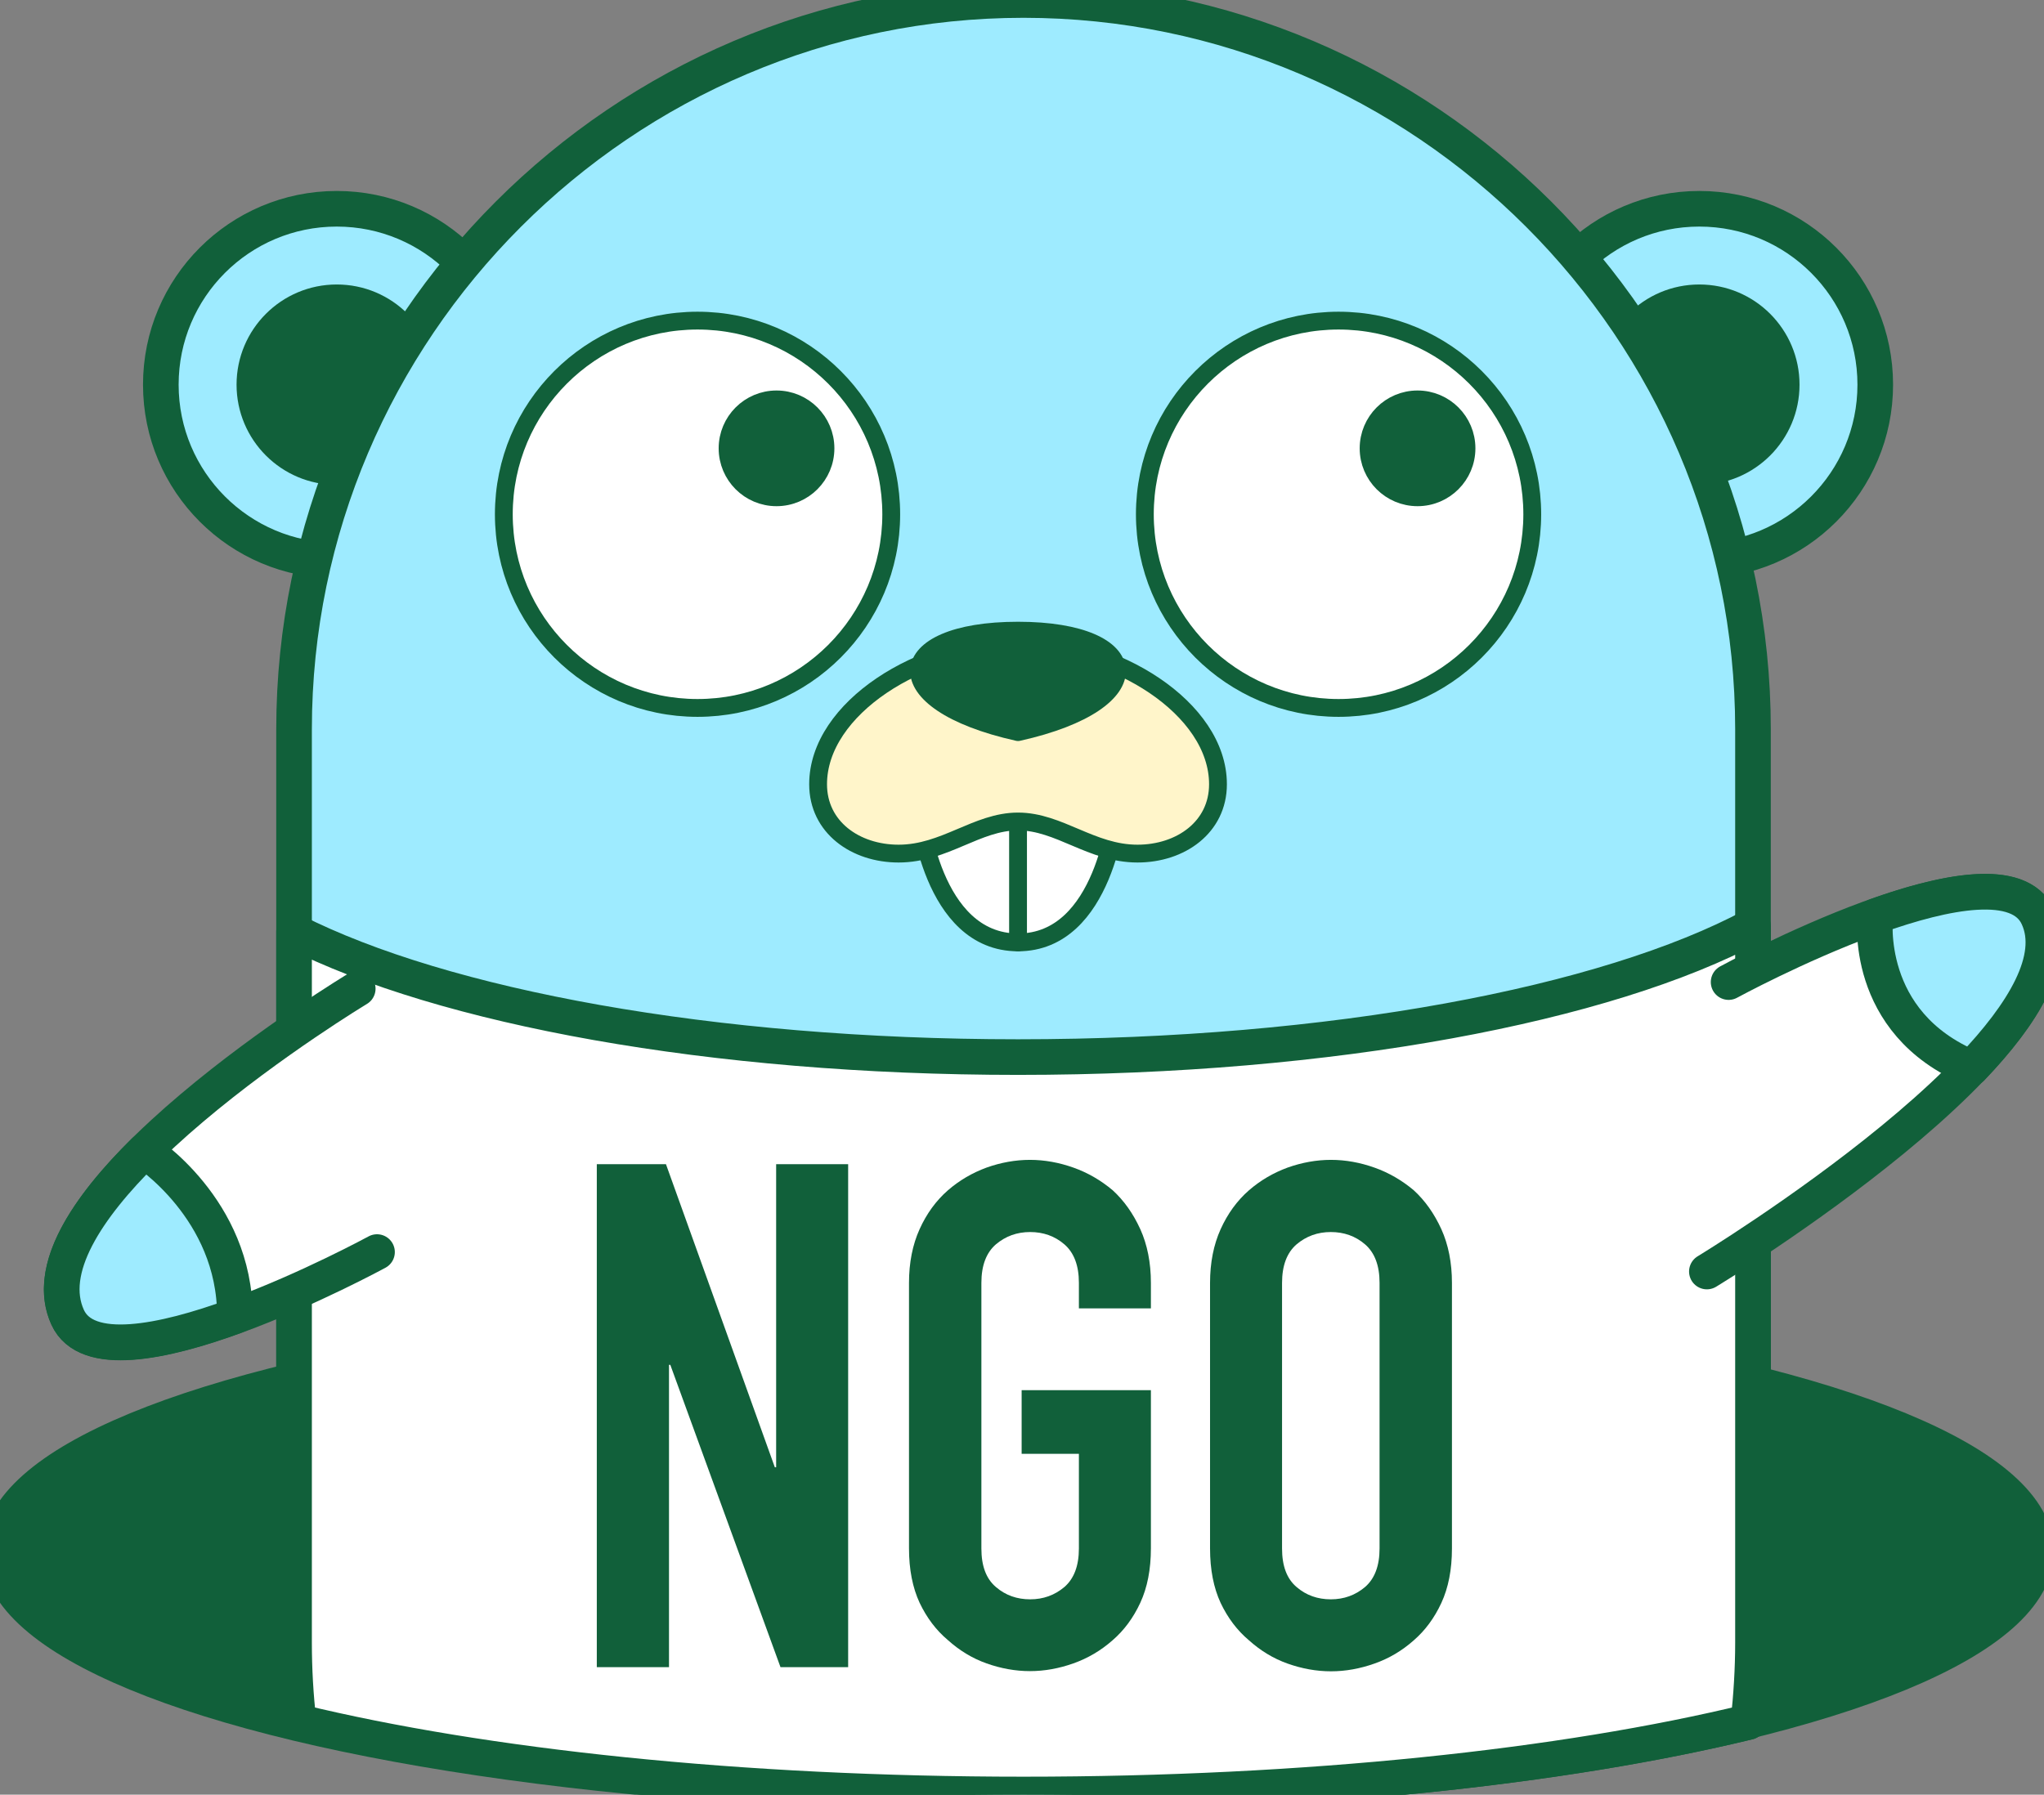 <?xml version="1.0" encoding="utf-8"?>
<!-- Generator: Adobe Illustrator 26.3.1, SVG Export Plug-In . SVG Version: 6.00 Build 0)  -->
<svg version="1.1" id="图层_1" xmlns="http://www.w3.org/2000/svg" xmlns:xlink="http://www.w3.org/1999/xlink" x="0px" y="0px"
	 viewBox="93.7 2.66 108.159 94.99" style="enable-background:new 0 0 300 100;" xml:space="preserve">
<rect x="93.7" y="2.66" width="108.159" height="94.99" fill="#808080" stroke="none"/>
<style type="text/css">
	.st0{fill:#9EEBFF;stroke:#11603A;stroke-width:1.885;stroke-linecap:round;stroke-linejoin:round;stroke-miterlimit:10;}
	.st1{fill:#11603A;stroke:#11603A;stroke-width:1.885;stroke-linecap:round;stroke-linejoin:round;stroke-miterlimit:10;}
	.st2{fill:#FFFFFF;stroke:#11603A;stroke-width:0.943;stroke-linecap:round;stroke-linejoin:round;stroke-miterlimit:10;}
	.st3{fill:#11603A;stroke:#11603A;stroke-width:0.943;stroke-linecap:round;stroke-linejoin:round;stroke-miterlimit:10;}
	.st4{fill:none;stroke:#11603A;stroke-width:0.943;stroke-linecap:round;stroke-linejoin:round;stroke-miterlimit:10;}
	.st5{fill:#FFFFFF;stroke:#11603A;stroke-width:1.885;stroke-linecap:round;stroke-linejoin:round;stroke-miterlimit:10;}
	.st6{fill:#FFF5CA;stroke:#11603A;stroke-width:0.943;stroke-linecap:round;stroke-linejoin:round;stroke-miterlimit:10;}
	.st7{enable-background:new    ;}
	.st8{fill:#11603A;}
</style>
<g>
	<circle class="st0" cx="111.52" cy="23.02" r="9.31"/>
	<circle class="st1" cx="111.52" cy="23.02" r="4.36"/>
	<circle class="st0" cx="183.62" cy="23.02" r="9.31"/>
	<circle class="st1" cx="183.62" cy="23.02" r="4.36"/>
</g>
<ellipse class="st1" cx="147.57" cy="84.78" rx="53.87" ry="12.87"/>
<path class="st0" d="M147.86,97.64c15.02,0,28.6-1.47,38.36-3.84c0.15-1.38,0.24-2.78,0.24-4.2V41.26c0-21.23-17.37-38.6-38.6-38.6
	l0,0c-21.23,0-38.6,17.37-38.6,38.6V89.6c0,1.42,0.08,2.82,0.24,4.2C119.26,96.18,132.84,97.64,147.86,97.64z"/>
<circle class="st2" cx="130.61" cy="29.88" r="10.25"/>
<circle class="st3" cx="134.79" cy="26.39" r="2.59"/>
<circle class="st2" cx="164.53" cy="29.88" r="10.25"/>
<circle class="st3" cx="168.71" cy="26.39" r="2.59"/>
<path class="st2" d="M152.81,45.56c0,0-0.63,6.98-5.24,6.98s-5.24-6.98-5.24-6.98H152.81z"/>
<line class="st4" x1="147.57" y1="45.56" x2="147.57" y2="52.54"/>
<path class="st5" d="M147.57,58.61c-16.23,0-30.44-2.66-38.31-6.65V89.6c0,1.42,0.08,2.82,0.24,4.2c9.77,2.37,23.35,3.84,38.36,3.84
	c15.02,0,28.6-1.47,38.36-3.84c0.15-1.38,0.24-2.78,0.24-4.2V51.67C178.71,55.82,164.2,58.61,147.57,58.61z"/>
<path class="st6" d="M147.57,46.14c2.18,0,3.88,1.7,6.32,1.7c2.29,0,4.26-1.4,4.26-3.67c0-4.03-5.45-7.43-10.58-7.43
	s-10.58,3.4-10.58,7.43c0,2.27,1.97,3.67,4.26,3.67C143.69,47.84,145.39,46.14,147.57,46.14z"/>
<path class="st3" d="M147.57,41.41c7.23-1.61,6.73-5.37,0-5.37S140.34,39.8,147.57,41.41z"/>
<path class="st5" d="M113.65,68.93c0,0-14.37,7.83-16.37,3.46c-2.92-6.38,15.35-17.4,15.35-17.4"/>
<path class="st5" d="M185.17,54.64c0,0,14.37-7.83,16.37-3.46c2.92,6.38-17.52,18.78-17.52,18.78"/>
<g class="st7">
	<path class="st8" d="M125.28,90.9V64.28h3.66l5.76,16.04h0.07V64.28h3.81V90.9H135l-5.83-16h-0.07v16H125.28z"/>
	<path class="st8" d="M141.8,70.56c0-1.07,0.19-2.02,0.56-2.84s0.87-1.51,1.5-2.06c0.6-0.52,1.28-0.92,2.04-1.2
		c0.76-0.27,1.53-0.41,2.3-0.41s1.54,0.14,2.3,0.41c0.76,0.27,1.45,0.67,2.08,1.2c0.6,0.55,1.08,1.23,1.46,2.06
		c0.37,0.82,0.56,1.77,0.56,2.84v1.35h-3.81v-1.35c0-0.92-0.26-1.6-0.77-2.04c-0.51-0.44-1.12-0.65-1.81-0.65
		c-0.7,0-1.3,0.22-1.81,0.65c-0.51,0.44-0.77,1.12-0.77,2.04v14.06c0,0.92,0.25,1.6,0.77,2.04c0.51,0.44,1.12,0.65,1.81,0.65
		c0.7,0,1.3-0.22,1.81-0.65c0.51-0.44,0.77-1.12,0.77-2.04v-5.01h-3.03v-3.37h6.84v8.37c0,1.12-0.19,2.08-0.56,2.88
		c-0.37,0.8-0.86,1.46-1.46,1.98c-0.62,0.55-1.32,0.96-2.08,1.23c-0.76,0.27-1.53,0.41-2.3,0.41s-1.54-0.14-2.3-0.41
		c-0.76-0.27-1.44-0.69-2.04-1.23c-0.62-0.52-1.12-1.18-1.5-1.98c-0.37-0.8-0.56-1.76-0.56-2.88V70.56z"/>
	<path class="st8" d="M157.73,70.56c0-1.07,0.19-2.02,0.56-2.84s0.87-1.51,1.5-2.06c0.6-0.52,1.28-0.92,2.04-1.2
		c0.76-0.27,1.53-0.41,2.3-0.41s1.54,0.14,2.3,0.41c0.76,0.27,1.45,0.67,2.08,1.2c0.6,0.55,1.08,1.23,1.46,2.06
		c0.37,0.82,0.56,1.77,0.56,2.84v14.06c0,1.12-0.19,2.08-0.56,2.88c-0.37,0.8-0.86,1.46-1.46,1.98c-0.62,0.55-1.31,0.96-2.08,1.23
		c-0.76,0.27-1.53,0.41-2.3,0.41s-1.54-0.14-2.3-0.41c-0.76-0.27-1.44-0.69-2.04-1.23c-0.62-0.52-1.12-1.18-1.5-1.98
		c-0.37-0.8-0.56-1.76-0.56-2.88V70.56z M161.54,84.62c0,0.92,0.25,1.6,0.77,2.04c0.51,0.44,1.12,0.65,1.81,0.65
		c0.7,0,1.3-0.22,1.81-0.65c0.51-0.44,0.77-1.12,0.77-2.04V70.56c0-0.92-0.26-1.6-0.77-2.04c-0.51-0.44-1.12-0.65-1.81-0.65
		c-0.7,0-1.3,0.22-1.81,0.65c-0.51,0.44-0.77,1.12-0.77,2.04V84.62z"/>
</g>
<path class="st0" d="M101.35,63.58L101.35,63.58c-3.05,3.01-5.22,6.27-4.07,8.8c0.99,2.17,5.04,1.33,8.85-0.06
	C106.14,66.64,101.35,63.58,101.35,63.58z"/>
<path class="st0" d="M201.54,51.19c-0.97-2.13-4.87-1.37-8.61-0.03c0,0.01-0.69,5.63,5.09,8.03
	C200.77,56.31,202.55,53.39,201.54,51.19z"/>
</svg>
